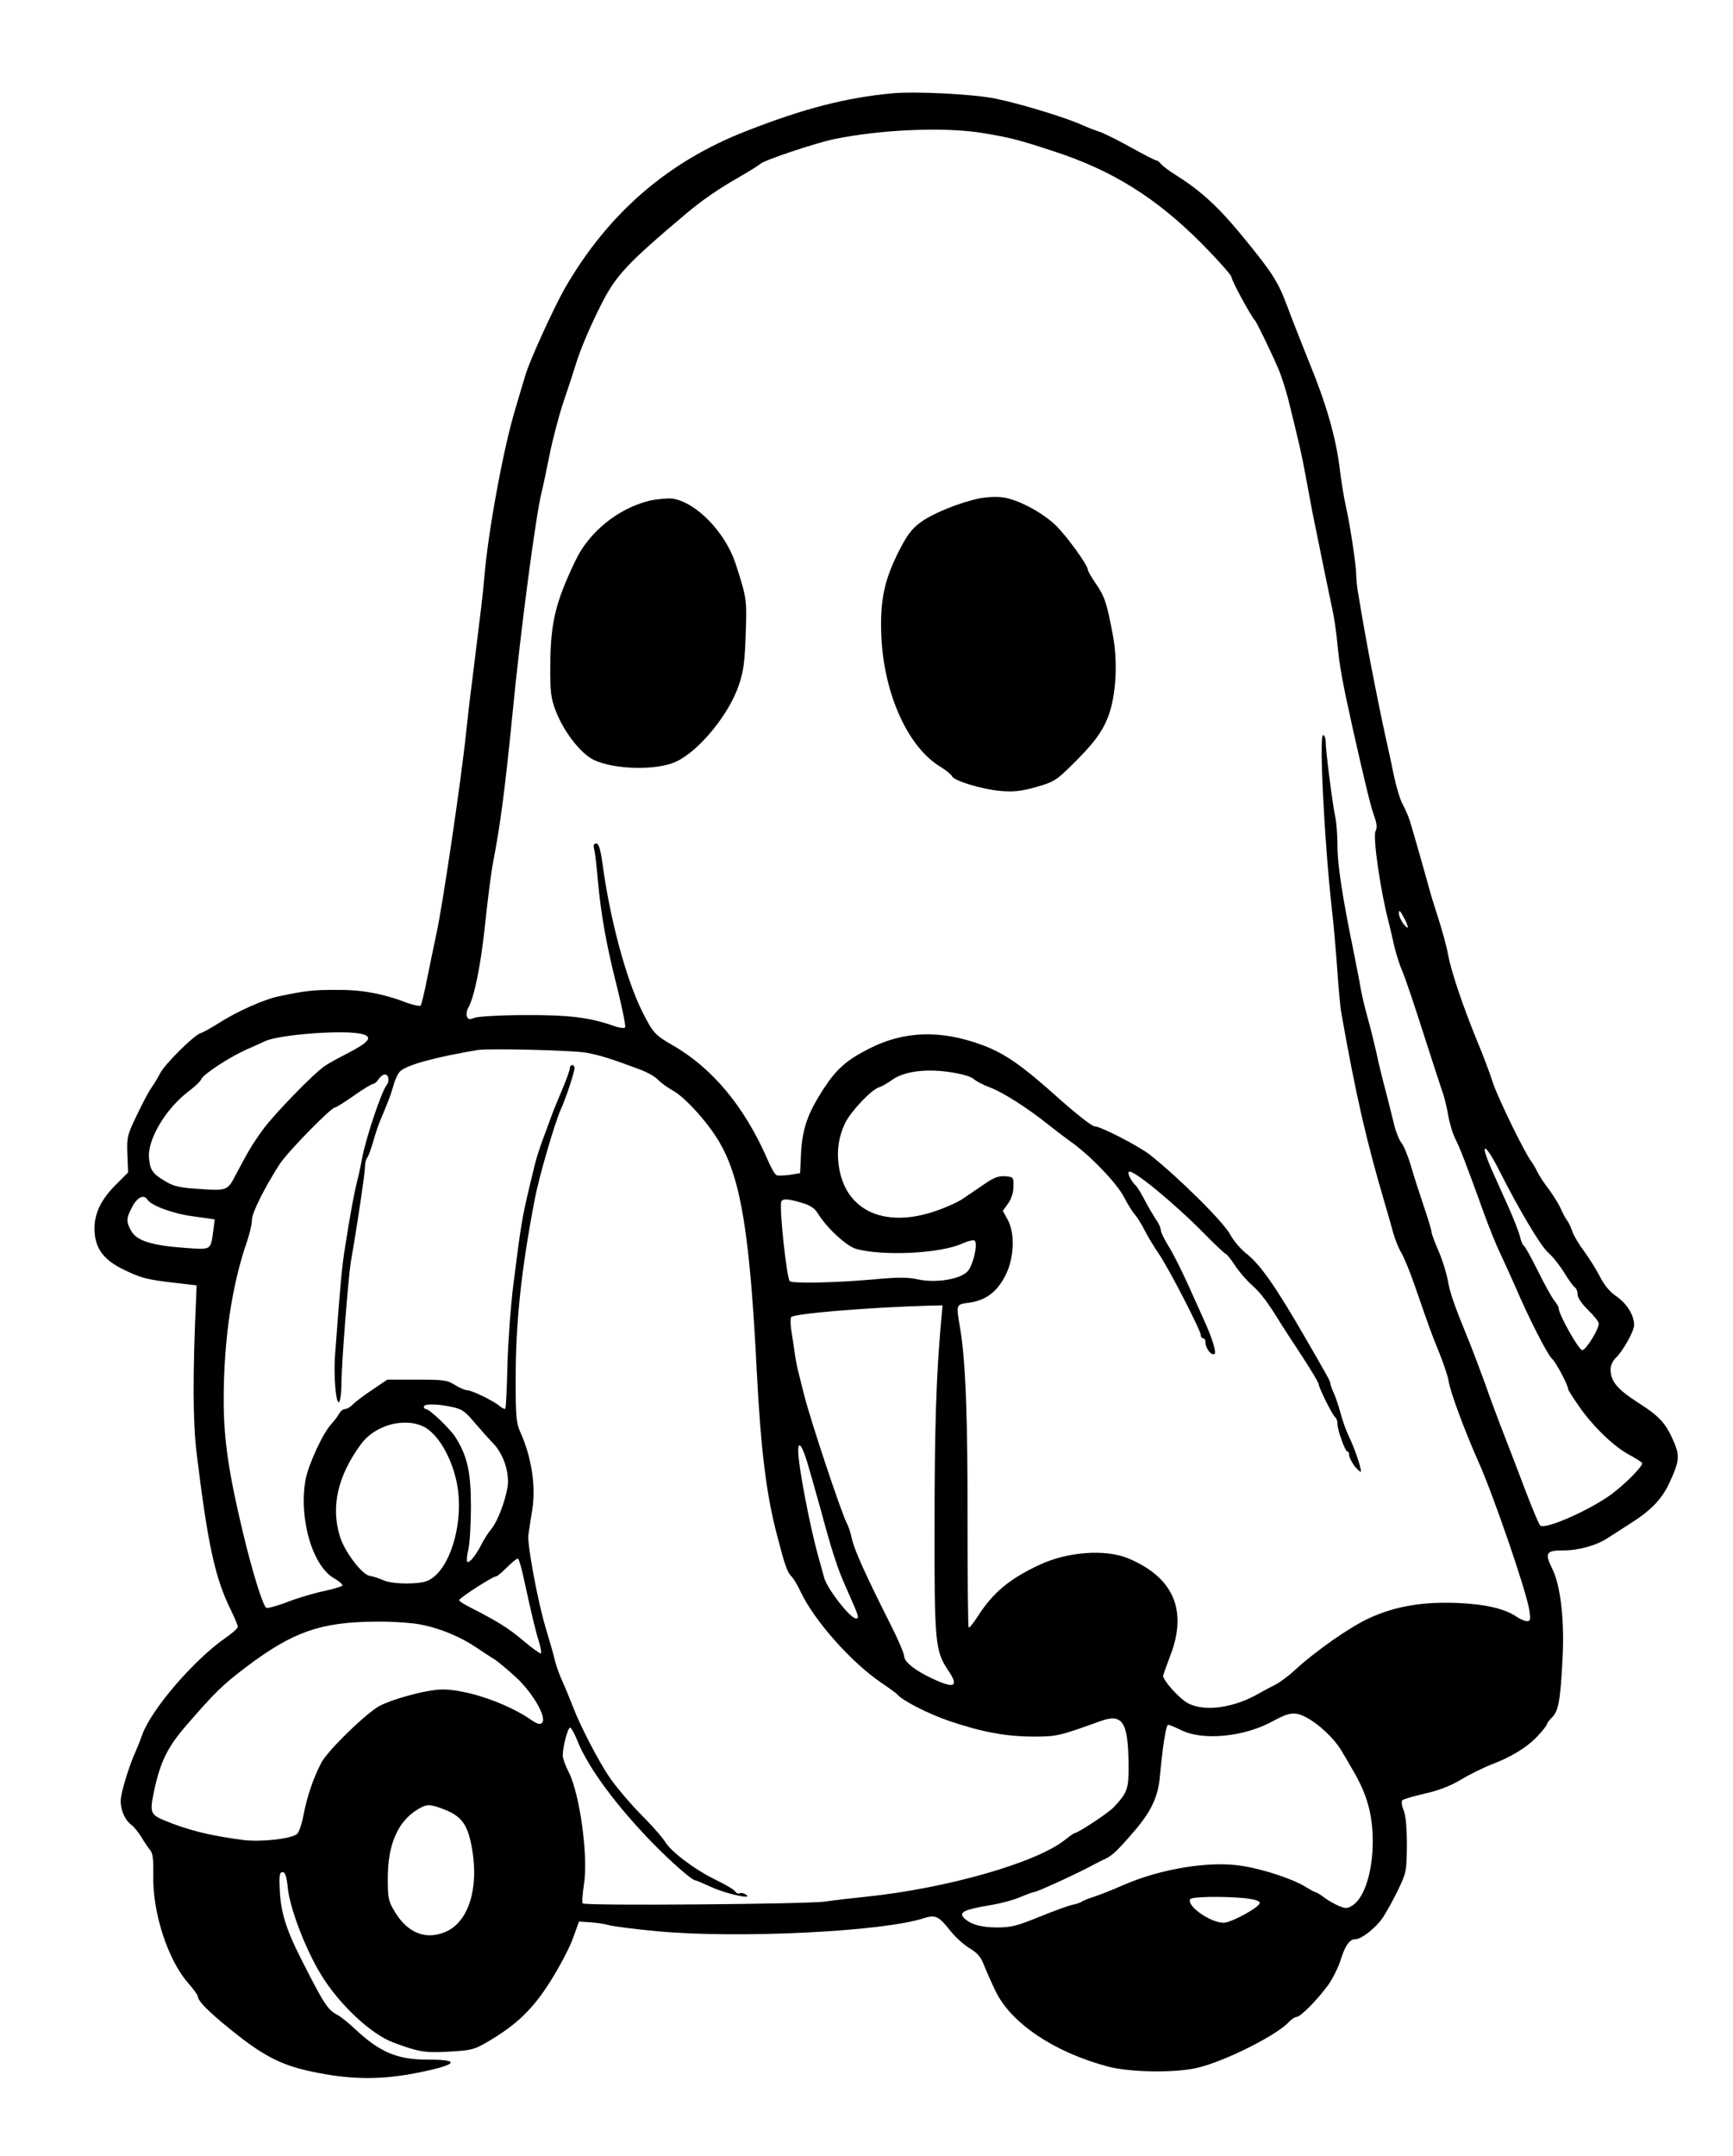 <?xml version="1.0" standalone="no"?>
<!DOCTYPE svg PUBLIC "-//W3C//DTD SVG 20010904//EN"
 "http://www.w3.org/TR/2001/REC-SVG-20010904/DTD/svg10.dtd">
<svg version="1.0" xmlns="http://www.w3.org/2000/svg"
 width="736pt" height="915pt" viewBox="0 0 736 915"
 preserveAspectRatio="xMidYMid meet">

<g transform="translate(0,915) scale(0.1,-0.1)"
fill="#000000" stroke="none">
<path d="M3790 8754 c-194 -18 -376 -64 -620 -160 -335 -130 -589 -351 -772
-669 -47 -83 -148 -304 -166 -365 -6 -19 -26 -87 -45 -151 -51 -170 -116 -526
-131 -719 -5 -61 -14 -132 -51 -432 -9 -68 -20 -163 -25 -213 -20 -196 -100
-737 -126 -855 -9 -41 -26 -126 -39 -188 -12 -62 -25 -116 -29 -120 -4 -3 -28
2 -54 11 -104 40 -196 57 -302 56 -101 0 -130 -3 -249 -28 -61 -13 -176 -64
-255 -115 -29 -18 -62 -37 -75 -41 -28 -9 -152 -132 -171 -170 -8 -16 -24 -43
-36 -60 -12 -16 -40 -70 -63 -118 -40 -83 -43 -92 -40 -166 l3 -77 -56 -56
c-67 -68 -94 -133 -85 -210 8 -65 45 -109 122 -146 74 -36 96 -42 215 -56 l95
-11 -2 -50 c-15 -326 -14 -533 2 -662 48 -393 79 -532 146 -667 16 -33 29 -64
29 -70 0 -6 -22 -26 -48 -44 -137 -94 -319 -306 -358 -414 -7 -21 -20 -53 -28
-71 -23 -49 -55 -150 -62 -194 -7 -43 14 -98 47 -120 9 -7 27 -30 40 -50 12
-21 29 -46 37 -55 11 -13 14 -40 13 -106 -4 -158 62 -361 149 -459 22 -25 40
-50 40 -55 0 -17 33 -52 100 -109 185 -154 259 -191 449 -223 126 -21 235 -20
362 3 190 36 217 61 64 60 -128 0 -203 32 -307 130 -27 25 -60 52 -75 60 -41
21 -57 45 -156 241 -63 124 -86 200 -89 295 -3 57 0 70 12 70 11 0 17 -17 22
-65 8 -86 74 -259 140 -368 76 -126 213 -255 308 -290 106 -40 135 -45 237
-39 94 5 108 9 161 40 127 74 196 141 271 261 39 62 82 144 95 182 l25 69 48
-3 c26 -2 62 -7 78 -12 17 -5 109 -17 205 -26 343 -32 961 -2 1136 56 46 15
62 7 109 -53 22 -28 60 -62 84 -76 33 -20 47 -37 60 -71 10 -25 32 -75 50
-112 67 -136 248 -257 475 -318 96 -26 297 -28 388 -4 119 30 334 139 382 193
11 11 25 21 32 21 17 0 88 72 135 136 19 27 43 75 53 107 19 61 38 87 62 87
26 0 87 48 117 92 16 24 45 77 65 118 35 73 36 79 37 190 0 77 -5 126 -14 148
-8 19 -10 37 -5 42 5 5 48 17 95 28 58 13 108 32 155 60 38 23 96 51 129 64
83 31 153 74 197 122 21 23 38 44 38 49 0 4 10 17 22 29 27 27 35 73 44 246 9
164 -8 314 -44 385 -32 66 -26 77 45 77 68 0 144 21 193 54 19 12 62 40 95 61
87 55 132 102 164 170 41 87 45 114 24 166 -36 87 -62 116 -154 175 -92 59
-119 92 -119 144 0 15 10 35 21 46 29 26 79 114 79 140 0 42 -29 89 -73 121
-30 20 -54 49 -72 85 -15 29 -45 77 -66 106 -22 29 -45 67 -51 85 -6 18 -16
39 -22 47 -7 8 -20 33 -29 54 -10 21 -33 57 -50 80 -18 23 -39 55 -47 71 -8
17 -20 37 -26 45 -26 32 -143 271 -164 336 -12 38 -42 118 -67 177 -63 155
-109 292 -123 365 -6 35 -25 103 -41 153 -16 49 -36 113 -43 142 -17 62 -61
216 -78 272 -7 22 -21 54 -31 72 -10 17 -27 73 -38 125 -10 51 -26 122 -34
158 -21 93 -72 350 -90 455 -9 50 -20 115 -25 146 -6 30 -10 70 -10 88 0 39
-26 214 -45 296 -7 33 -19 103 -25 155 -16 132 -58 279 -131 455 -33 83 -74
186 -90 230 -42 112 -63 145 -196 307 -98 119 -172 187 -273 251 -31 19 -62
42 -69 51 -7 9 -17 16 -22 16 -5 0 -53 25 -107 55 -54 30 -114 60 -133 66 -19
6 -52 19 -74 29 -74 33 -269 92 -370 112 -97 19 -334 31 -435 22z m386 -169
c115 -19 153 -29 299 -77 250 -81 438 -199 633 -396 67 -68 122 -130 122 -138
0 -14 86 -172 100 -184 6 -6 67 -130 99 -205 12 -27 30 -84 41 -125 48 -194
59 -241 75 -330 10 -52 23 -124 30 -160 35 -174 66 -322 80 -390 10 -41 21
-115 25 -165 10 -96 19 -150 68 -370 51 -225 73 -317 89 -361 11 -30 12 -47 5
-61 -13 -23 22 -261 56 -388 5 -22 16 -65 22 -95 7 -30 22 -80 35 -110 13 -30
53 -149 90 -265 37 -115 73 -226 80 -246 8 -20 19 -65 25 -100 6 -35 20 -82
31 -103 19 -37 42 -96 125 -325 19 -52 47 -122 63 -155 16 -34 45 -97 64 -141
63 -146 138 -292 158 -311 17 -15 69 -113 69 -130 0 -3 18 -32 41 -65 58 -86
145 -171 211 -209 32 -17 60 -35 62 -39 6 -10 -67 -85 -127 -130 -90 -68 -287
-155 -306 -135 -5 5 -32 68 -59 139 -27 72 -69 180 -92 240 -24 61 -60 157
-80 215 -21 58 -50 134 -64 170 -70 171 -87 219 -97 275 -6 33 -24 90 -40 127
-16 36 -29 72 -29 78 0 7 -15 58 -34 113 -19 56 -44 134 -55 173 -12 39 -29
82 -40 95 -10 13 -24 49 -31 79 -7 30 -23 93 -35 140 -13 47 -31 121 -40 165
-10 44 -26 108 -36 143 -10 35 -23 89 -29 120 -5 31 -21 113 -35 182 -44 215
-65 352 -65 432 0 43 -4 97 -9 120 -12 54 -41 284 -41 321 0 15 -5 27 -11 27
-17 0 5 -448 37 -735 9 -77 19 -198 24 -270 5 -71 12 -146 15 -165 63 -358
108 -553 190 -830 9 -30 23 -79 31 -109 8 -30 24 -69 35 -87 11 -18 36 -79 56
-136 64 -185 70 -202 105 -288 19 -47 38 -103 41 -125 7 -45 71 -216 126 -339
63 -140 205 -553 216 -630 6 -39 5 -46 -10 -46 -9 0 -29 8 -43 18 -51 35 -134
54 -252 59 -149 6 -265 -14 -374 -64 -82 -37 -229 -140 -318 -222 -27 -25 -65
-53 -86 -63 -20 -10 -48 -25 -62 -33 -107 -63 -232 -81 -304 -44 -36 19 -106
96 -106 117 0 4 14 43 30 85 75 194 13 334 -180 414 -96 39 -256 28 -375 -28
-127 -59 -198 -118 -262 -218 -19 -29 -36 -51 -39 -48 -3 3 -5 207 -5 454 1
433 -8 678 -31 813 -18 109 -20 103 42 112 70 11 116 47 152 119 35 71 39 175
8 232 l-21 38 22 31 c14 19 23 47 23 72 1 40 0 41 -35 44 -27 2 -47 -5 -85
-31 -27 -18 -69 -47 -94 -64 -25 -17 -85 -43 -133 -58 -202 -63 -356 6 -391
176 -15 73 -7 140 24 204 24 49 111 141 144 151 11 3 35 17 52 29 49 37 139
50 242 36 55 -8 94 -19 107 -30 11 -10 42 -26 69 -36 53 -19 164 -90 247 -157
30 -24 70 -54 89 -68 86 -59 205 -182 236 -245 14 -27 34 -59 44 -70 10 -11
28 -40 40 -64 12 -24 40 -71 62 -103 43 -63 178 -325 178 -345 0 -7 5 -13 10
-13 6 0 10 -8 10 -18 0 -25 25 -57 38 -48 9 6 -10 69 -48 151 -5 11 -33 74
-63 140 -30 66 -68 142 -86 169 -17 28 -31 57 -31 65 0 9 -9 30 -21 46 -11 17
-32 52 -46 79 -14 27 -31 56 -39 64 -20 19 -37 53 -30 59 14 14 192 -132 321
-263 44 -45 85 -83 90 -85 6 -2 23 -24 39 -48 16 -25 48 -63 73 -85 39 -35 66
-71 127 -170 11 -17 50 -78 88 -135 37 -57 68 -109 68 -114 0 -15 60 -136 71
-142 5 -4 9 -15 9 -27 0 -27 33 -118 42 -118 5 0 8 -8 8 -17 1 -10 12 -31 25
-48 14 -16 25 -25 25 -20 0 20 -29 103 -50 146 -12 24 -28 69 -36 99 -8 30
-21 69 -29 87 -8 17 -15 36 -15 41 0 10 -12 31 -108 197 -123 213 -189 308
-249 355 -24 19 -55 55 -68 80 -27 52 -213 237 -341 339 -49 38 -210 121 -236
121 -10 0 -78 53 -151 118 -157 141 -228 190 -323 226 -177 66 -334 62 -484
-15 -95 -48 -139 -87 -195 -174 -65 -101 -87 -165 -93 -267 l-4 -87 -44 -7
c-23 -3 -48 -4 -55 -2 -7 2 -24 31 -38 64 -99 228 -235 391 -406 489 -73 42
-82 52 -125 137 -70 138 -139 394 -171 631 -9 64 -16 87 -27 87 -11 0 -13 -7
-8 -27 4 -16 10 -73 15 -128 13 -145 36 -275 82 -456 22 -88 37 -164 34 -169
-3 -5 -23 -3 -48 6 -103 36 -190 47 -377 46 -103 0 -198 -6 -213 -11 -23 -9
-29 -8 -34 5 -3 9 -1 24 4 34 26 41 55 182 73 356 11 104 26 223 34 264 30
153 51 312 82 625 34 354 100 851 124 945 5 19 20 91 34 160 14 69 41 172 61
230 20 58 44 132 54 165 19 60 61 158 108 250 60 117 110 170 353 375 72 61
144 110 232 160 40 23 80 48 88 55 18 16 234 88 310 104 203 42 474 53 636 26z
m1803 -3370 c0 -5 -8 1 -19 15 -11 14 -19 34 -19 45 0 15 5 11 19 -15 11 -19
19 -39 19 -45z m-4439 -454 c44 -12 27 -34 -58 -78 -45 -23 -92 -49 -104 -58
-48 -33 -213 -203 -260 -267 -45 -62 -62 -90 -120 -200 -31 -60 -37 -62 -150
-54 -82 5 -110 11 -143 31 -55 32 -67 47 -72 98 -9 78 70 212 170 287 26 19
49 42 52 50 7 20 117 92 190 125 33 14 69 31 80 36 61 29 344 50 415 30z m952
-79 c54 -10 104 -25 226 -71 30 -11 64 -30 76 -43 12 -13 43 -35 68 -49 53
-31 151 -141 196 -221 89 -156 127 -388 156 -968 17 -330 40 -521 86 -695 33
-128 43 -157 62 -176 8 -8 25 -36 38 -64 58 -123 217 -302 345 -388 33 -22 62
-44 65 -47 18 -25 133 -84 222 -114 139 -47 242 -66 359 -66 97 0 109 3 281
65 95 35 119 -1 121 -182 1 -105 -4 -119 -62 -182 -22 -24 -154 -111 -168
-111 -2 0 -21 -13 -41 -29 -124 -98 -506 -206 -847 -241 -60 -6 -137 -15 -170
-20 -68 -11 -1020 -19 -1030 -8 -4 3 -1 40 5 81 19 116 -17 383 -65 477 -14
27 -25 58 -25 69 0 39 22 122 32 119 5 -2 20 -29 32 -60 45 -111 164 -272 317
-429 78 -80 168 -159 182 -159 3 0 34 -13 69 -29 63 -29 183 -55 145 -31 -9 6
-21 8 -26 5 -6 -3 -13 0 -18 7 -4 8 -42 30 -83 50 -86 41 -190 119 -215 161
-9 15 -44 56 -78 91 -71 71 -128 139 -161 187 -44 65 -122 215 -150 289 -16
41 -38 94 -49 118 -11 24 -24 60 -29 80 -9 38 -15 57 -43 152 -32 109 -76 345
-71 385 3 22 10 69 16 105 17 100 -2 226 -51 334 -16 35 -19 67 -19 215 0 247
22 462 81 771 18 95 83 318 110 380 23 50 59 160 59 178 0 6 -4 12 -10 12 -5
0 -10 -6 -10 -14 0 -7 -14 -47 -31 -87 -17 -41 -35 -83 -39 -94 -4 -11 -21
-56 -37 -100 -17 -44 -35 -100 -41 -125 -6 -25 -16 -67 -23 -95 -32 -134 -37
-165 -69 -419 -11 -87 -22 -240 -25 -339 -2 -98 -6 -182 -9 -185 -3 -3 -14 2
-23 10 -25 22 -119 68 -139 68 -9 0 -33 10 -53 23 -32 20 -49 22 -161 22
l-125 0 -65 -44 c-36 -24 -73 -52 -83 -63 -10 -10 -24 -18 -32 -18 -8 0 -19
-9 -25 -20 -6 -11 -21 -31 -34 -45 -35 -38 -95 -168 -108 -233 -30 -164 28
-368 122 -421 23 -13 38 -27 33 -31 -4 -4 -42 -15 -84 -24 -42 -9 -112 -30
-154 -47 -43 -16 -81 -26 -85 -22 -17 18 -60 160 -98 318 -61 255 -82 397 -82
562 0 255 34 488 100 677 11 33 20 72 20 89 0 30 53 136 118 237 34 52 218
240 235 240 5 0 41 23 80 50 39 28 76 50 82 50 5 0 16 9 23 20 7 11 19 20 27
20 16 0 20 -30 7 -45 -21 -26 -84 -212 -102 -300 -6 -33 -17 -85 -25 -115 -14
-60 -26 -124 -49 -270 -14 -84 -21 -164 -43 -461 -7 -92 5 -219 18 -198 5 8 9
40 9 72 0 86 29 453 40 522 29 165 60 377 60 402 0 16 4 33 9 39 5 5 16 36 26
69 9 33 23 74 30 90 32 76 43 103 56 148 7 27 21 54 29 61 31 28 156 61 330
90 48 7 406 -1 462 -12z m3876 -501 c84 -166 174 -317 206 -346 19 -16 50 -55
69 -86 19 -31 40 -60 46 -63 6 -4 11 -17 11 -30 0 -13 18 -40 45 -66 25 -24
45 -50 45 -57 0 -25 -55 -113 -70 -113 -15 0 -100 151 -100 177 0 6 -9 22 -21
36 -11 15 -42 71 -69 126 -27 54 -53 102 -59 105 -5 3 -12 21 -16 39 -4 17
-27 77 -52 132 -25 55 -54 120 -65 145 -12 25 -24 58 -29 73 -14 50 17 12 59
-72z m-5743 -121 c16 -26 109 -61 195 -72 l92 -13 -6 -47 c-12 -85 -6 -82
-120 -74 -138 10 -202 29 -227 69 -24 41 -24 56 3 106 21 40 49 53 63 31z
m2781 -15 c35 -10 54 -23 67 -44 35 -59 121 -139 162 -151 114 -32 361 -20
453 23 25 11 47 16 52 11 14 -14 -8 -106 -31 -130 -31 -33 -133 -50 -209 -34
-46 10 -86 10 -193 0 -159 -14 -342 -18 -353 -7 -13 13 -45 310 -36 337 5 14
29 13 88 -5z m590 -512 c-20 -226 -27 -451 -27 -853 -1 -496 3 -537 56 -616
49 -72 31 -83 -65 -38 -73 34 -120 71 -120 95 0 10 -24 68 -54 127 -107 212
-155 318 -167 367 -6 28 -16 59 -22 69 -26 51 -153 433 -182 546 -9 36 -20 81
-25 100 -5 19 -12 55 -15 80 -4 25 -10 66 -14 92 -4 26 -5 52 -1 58 10 15 320
41 589 49 l54 1 -7 -77z m-2077 -354 c43 -9 56 -18 97 -67 27 -31 62 -71 79
-88 42 -43 69 -122 61 -182 -9 -60 -43 -150 -70 -182 -12 -14 -29 -41 -39 -60
-25 -50 -54 -86 -63 -78 -3 4 -1 27 5 52 6 25 11 107 11 182 0 147 -15 214
-66 295 -23 36 -110 119 -125 119 -5 0 -9 5 -9 10 0 13 56 13 119 -1z m-119
-84 c59 -30 116 -126 139 -233 38 -179 -36 -405 -140 -426 -54 -11 -140 -7
-172 8 -18 8 -43 16 -56 18 -33 4 -108 103 -128 169 -38 126 -9 255 90 390 59
81 184 115 267 74z m1629 -153 c11 -37 36 -125 56 -197 19 -71 44 -159 56
-195 20 -62 29 -86 63 -162 44 -98 47 -110 29 -106 -27 5 -122 129 -133 173
-6 22 -17 63 -25 90 -37 134 -85 386 -85 448 0 45 17 22 39 -51z m-1205 -489
c41 -187 51 -226 68 -281 5 -19 8 -36 5 -39 -3 -2 -38 23 -77 56 -64 54 -109
81 -232 144 -21 11 -38 22 -38 26 0 9 143 101 157 101 5 0 26 18 48 40 21 21
41 37 45 35 4 -2 15 -39 24 -82z m-466 -193 c87 -11 187 -50 262 -100 30 -20
66 -44 80 -52 14 -9 54 -42 90 -75 73 -67 134 -173 112 -195 -8 -8 -21 -5 -49
15 -103 70 -271 127 -374 127 -67 0 -231 -45 -279 -77 -71 -48 -212 -188 -236
-235 -35 -68 -60 -143 -75 -221 -7 -37 -19 -73 -27 -80 -25 -21 -151 -35 -227
-26 -141 18 -238 42 -336 83 -61 25 -64 35 -44 128 26 121 57 184 135 274 121
140 156 174 255 249 199 150 316 191 550 193 50 1 123 -3 163 -8z m3785 -396
c57 -29 125 -93 156 -147 17 -28 37 -63 45 -77 61 -102 86 -189 86 -305 0
-128 -35 -238 -85 -271 -22 -14 -30 -15 -58 -3 -17 7 -46 23 -63 36 -17 13
-34 23 -38 23 -3 0 -23 11 -44 24 -49 30 -169 71 -259 86 -139 25 -355 -10
-519 -83 -43 -19 -97 -40 -119 -47 -22 -7 -44 -16 -50 -20 -5 -4 -24 -11 -41
-14 -18 -4 -81 -27 -140 -51 -94 -38 -119 -45 -180 -45 -71 0 -119 15 -144 45
-16 20 11 32 112 49 45 7 105 23 131 35 27 11 53 21 58 21 13 0 193 83 249
114 14 7 38 20 54 27 31 15 52 35 126 121 67 78 97 141 105 219 13 139 27 229
36 229 6 0 29 -10 52 -21 92 -48 270 -31 392 36 69 38 94 41 138 19z m-3673
-387 c89 -31 116 -65 135 -174 29 -167 -15 -307 -109 -350 -84 -38 -162 -9
-217 80 -29 47 -32 58 -32 142 -1 144 41 244 127 296 36 22 49 23 96 6z m3419
-383 c40 -5 61 -11 61 -20 0 -18 -121 -84 -153 -84 -57 0 -159 72 -142 100 7
11 141 13 234 4z"/>
<path d="M4160 7035 c-86 -18 -200 -64 -252 -103 -38 -28 -57 -55 -93 -126
-61 -122 -78 -208 -72 -356 11 -248 115 -475 254 -556 22 -14 43 -31 46 -38 8
-20 131 -57 210 -63 52 -4 85 -1 148 17 74 21 86 29 147 89 98 96 134 145 160
214 32 88 40 228 18 343 -25 133 -34 162 -72 217 -19 27 -34 54 -34 59 0 20
-94 149 -140 192 -57 53 -155 105 -219 115 -26 4 -70 2 -101 -4z"/>
<path d="M2758 7025 c-133 -33 -256 -132 -314 -254 -85 -177 -106 -263 -107
-446 -1 -111 3 -138 22 -189 33 -88 105 -182 161 -210 84 -42 267 -47 350 -9
97 44 226 200 268 326 20 58 25 99 29 215 5 148 5 152 -43 300 -44 134 -169
262 -269 276 -22 2 -66 -2 -97 -9z"/>
</g>
</svg>
